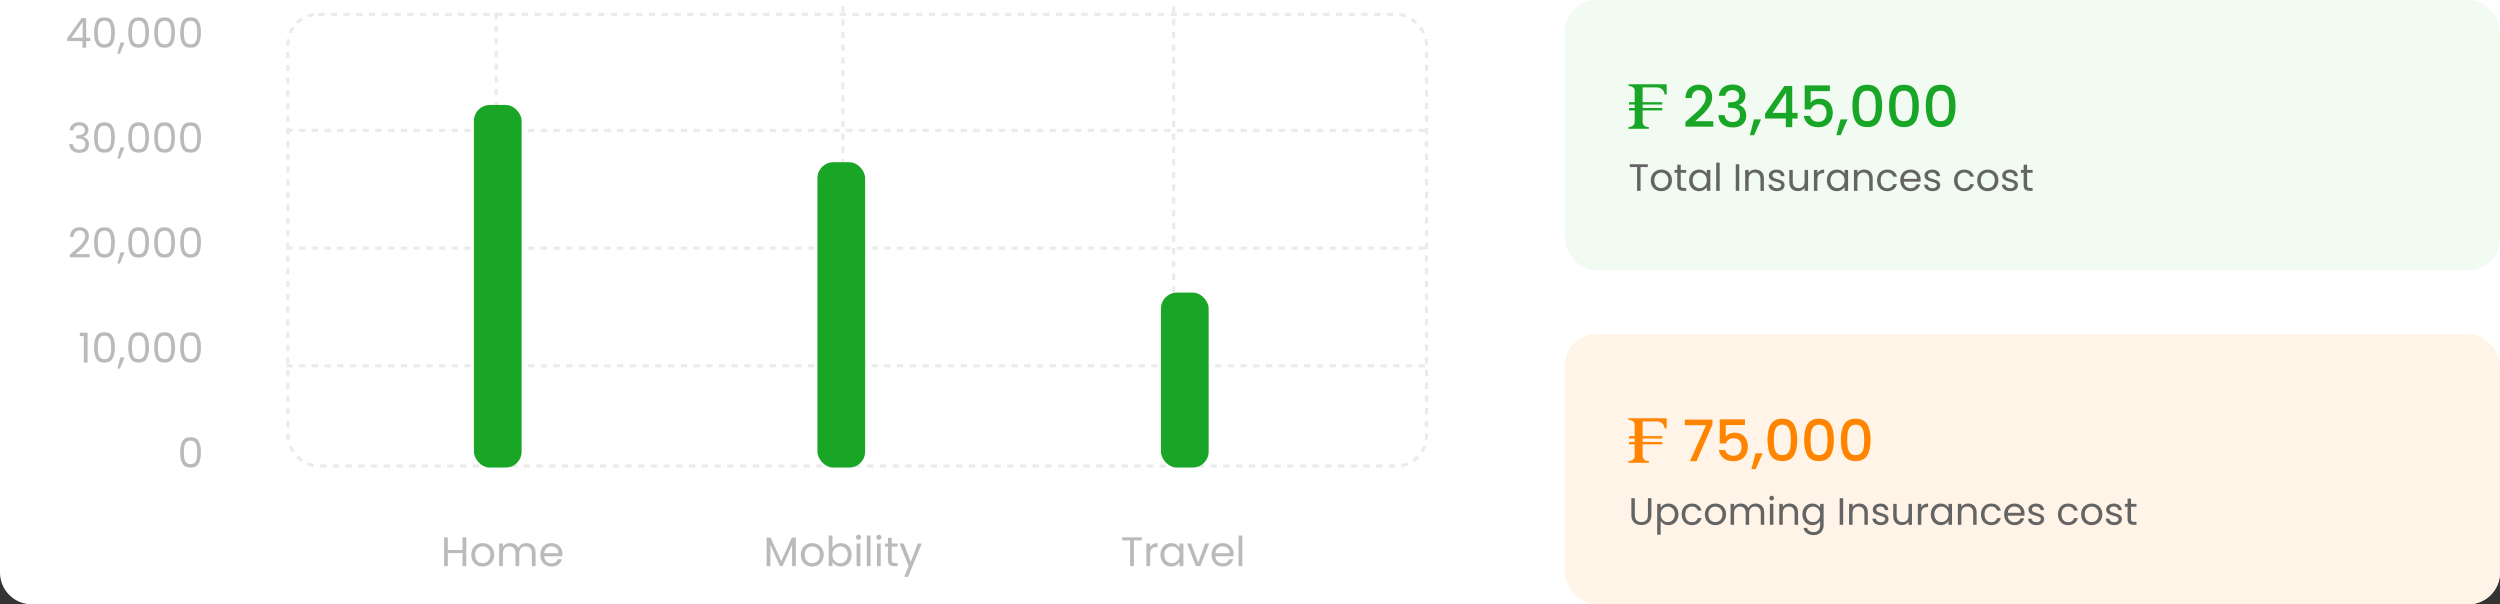 <svg width="786" height="190" viewBox="0 0 786 190" fill="none" xmlns="http://www.w3.org/2000/svg">
<rect x="0" y="0" width="786" height="190" fill="#333333" stroke="none"/>
<path d="M0 0H786V180C786 185.523 781.523 190 776 190H10C4.477 190 0 185.523 0 180V0Z" fill="white"/>
<path d="M21.115 12.907V12.01L25.678 5.692H27.095V11.88H28.395V12.907H27.095V15H25.925V12.907H21.115ZM25.977 6.927L22.48 11.88H25.977V6.927ZM29.576 10.203C29.576 8.712 29.819 7.551 30.305 6.719C30.79 5.878 31.639 5.458 32.852 5.458C34.057 5.458 34.902 5.878 35.388 6.719C35.873 7.551 36.115 8.712 36.115 10.203C36.115 11.72 35.873 12.898 35.388 13.739C34.902 14.58 34.057 15 32.852 15C31.639 15 30.79 14.58 30.305 13.739C29.819 12.898 29.576 11.72 29.576 10.203ZM34.946 10.203C34.946 9.449 34.894 8.812 34.789 8.292C34.694 7.763 34.49 7.339 34.178 7.018C33.875 6.697 33.433 6.537 32.852 6.537C32.263 6.537 31.812 6.697 31.5 7.018C31.197 7.339 30.994 7.763 30.89 8.292C30.794 8.812 30.747 9.449 30.747 10.203C30.747 10.983 30.794 11.637 30.89 12.166C30.994 12.695 31.197 13.119 31.5 13.44C31.812 13.761 32.263 13.921 32.852 13.921C33.433 13.921 33.875 13.761 34.178 13.44C34.49 13.119 34.694 12.695 34.789 12.166C34.894 11.637 34.946 10.983 34.946 10.203ZM39.157 13.362L37.701 16.859H36.908L37.857 13.362H39.157ZM40.317 10.203C40.317 8.712 40.559 7.551 41.045 6.719C41.53 5.878 42.379 5.458 43.593 5.458C44.797 5.458 45.642 5.878 46.128 6.719C46.613 7.551 46.856 8.712 46.856 10.203C46.856 11.72 46.613 12.898 46.128 13.739C45.642 14.58 44.797 15 43.593 15C42.379 15 41.53 14.58 41.045 13.739C40.559 12.898 40.317 11.72 40.317 10.203ZM45.686 10.203C45.686 9.449 45.634 8.812 45.53 8.292C45.434 7.763 45.231 7.339 44.919 7.018C44.615 6.697 44.173 6.537 43.593 6.537C43.003 6.537 42.553 6.697 42.241 7.018C41.937 7.339 41.734 7.763 41.63 8.292C41.534 8.812 41.487 9.449 41.487 10.203C41.487 10.983 41.534 11.637 41.63 12.166C41.734 12.695 41.937 13.119 42.241 13.44C42.553 13.761 43.003 13.921 43.593 13.921C44.173 13.921 44.615 13.761 44.919 13.44C45.231 13.119 45.434 12.695 45.53 12.166C45.634 11.637 45.686 10.983 45.686 10.203ZM48.48 10.203C48.48 8.712 48.722 7.551 49.208 6.719C49.693 5.878 50.542 5.458 51.756 5.458C52.961 5.458 53.806 5.878 54.291 6.719C54.776 7.551 55.019 8.712 55.019 10.203C55.019 11.72 54.776 12.898 54.291 13.739C53.806 14.58 52.961 15 51.756 15C50.542 15 49.693 14.58 49.208 13.739C48.722 12.898 48.48 11.72 48.48 10.203ZM53.849 10.203C53.849 9.449 53.797 8.812 53.693 8.292C53.597 7.763 53.394 7.339 53.082 7.018C52.779 6.697 52.337 6.537 51.756 6.537C51.166 6.537 50.716 6.697 50.404 7.018C50.1 7.339 49.897 7.763 49.793 8.292C49.697 8.812 49.65 9.449 49.65 10.203C49.65 10.983 49.697 11.637 49.793 12.166C49.897 12.695 50.1 13.119 50.404 13.44C50.716 13.761 51.166 13.921 51.756 13.921C52.337 13.921 52.779 13.761 53.082 13.44C53.394 13.119 53.597 12.695 53.693 12.166C53.797 11.637 53.849 10.983 53.849 10.203ZM56.643 10.203C56.643 8.712 56.886 7.551 57.371 6.719C57.856 5.878 58.706 5.458 59.919 5.458C61.124 5.458 61.969 5.878 62.454 6.719C62.939 7.551 63.182 8.712 63.182 10.203C63.182 11.72 62.939 12.898 62.454 13.739C61.969 14.58 61.124 15 59.919 15C58.706 15 57.856 14.58 57.371 13.739C56.886 12.898 56.643 11.72 56.643 10.203ZM62.012 10.203C62.012 9.449 61.96 8.812 61.856 8.292C61.761 7.763 61.557 7.339 61.245 7.018C60.942 6.697 60.5 6.537 59.919 6.537C59.33 6.537 58.879 6.697 58.567 7.018C58.264 7.339 58.06 7.763 57.956 8.292C57.861 8.812 57.813 9.449 57.813 10.203C57.813 10.983 57.861 11.637 57.956 12.166C58.06 12.695 58.264 13.119 58.567 13.44C58.879 13.761 59.33 13.921 59.919 13.921C60.5 13.921 60.942 13.761 61.245 13.44C61.557 13.119 61.761 12.695 61.856 12.166C61.96 11.637 62.012 10.983 62.012 10.203Z" fill="#BABABA"/>
<path d="M21.895 40.967C21.956 40.17 22.264 39.546 22.818 39.095C23.373 38.644 24.092 38.419 24.976 38.419C25.566 38.419 26.073 38.527 26.497 38.744C26.931 38.952 27.256 39.238 27.472 39.602C27.698 39.966 27.81 40.378 27.81 40.837C27.81 41.374 27.654 41.838 27.342 42.228C27.039 42.618 26.64 42.869 26.146 42.982V43.047C26.71 43.186 27.156 43.459 27.485 43.866C27.815 44.273 27.979 44.806 27.979 45.465C27.979 45.959 27.867 46.405 27.641 46.804C27.416 47.194 27.078 47.502 26.627 47.727C26.177 47.952 25.635 48.065 25.002 48.065C24.084 48.065 23.33 47.827 22.74 47.35C22.151 46.865 21.822 46.18 21.752 45.296H22.896C22.957 45.816 23.169 46.241 23.533 46.57C23.897 46.899 24.383 47.064 24.989 47.064C25.596 47.064 26.055 46.908 26.367 46.596C26.688 46.275 26.848 45.864 26.848 45.361C26.848 44.711 26.632 44.243 26.198 43.957C25.765 43.671 25.111 43.528 24.235 43.528H23.936V42.54H24.248C25.046 42.531 25.648 42.401 26.055 42.15C26.463 41.89 26.666 41.491 26.666 40.954C26.666 40.495 26.515 40.126 26.211 39.849C25.917 39.572 25.492 39.433 24.937 39.433C24.4 39.433 23.967 39.572 23.637 39.849C23.308 40.126 23.113 40.499 23.052 40.967H21.895ZM29.576 43.203C29.576 41.712 29.819 40.551 30.305 39.719C30.79 38.878 31.639 38.458 32.852 38.458C34.057 38.458 34.902 38.878 35.388 39.719C35.873 40.551 36.115 41.712 36.115 43.203C36.115 44.72 35.873 45.898 35.388 46.739C34.902 47.58 34.057 48 32.852 48C31.639 48 30.79 47.58 30.305 46.739C29.819 45.898 29.576 44.72 29.576 43.203ZM34.946 43.203C34.946 42.449 34.894 41.812 34.789 41.292C34.694 40.763 34.49 40.339 34.178 40.018C33.875 39.697 33.433 39.537 32.852 39.537C32.263 39.537 31.812 39.697 31.5 40.018C31.197 40.339 30.994 40.763 30.89 41.292C30.794 41.812 30.747 42.449 30.747 43.203C30.747 43.983 30.794 44.637 30.89 45.166C30.994 45.695 31.197 46.119 31.5 46.44C31.812 46.761 32.263 46.921 32.852 46.921C33.433 46.921 33.875 46.761 34.178 46.44C34.49 46.119 34.694 45.695 34.789 45.166C34.894 44.637 34.946 43.983 34.946 43.203ZM39.157 46.362L37.701 49.859H36.908L37.857 46.362H39.157ZM40.317 43.203C40.317 41.712 40.559 40.551 41.045 39.719C41.53 38.878 42.379 38.458 43.593 38.458C44.797 38.458 45.642 38.878 46.128 39.719C46.613 40.551 46.856 41.712 46.856 43.203C46.856 44.72 46.613 45.898 46.128 46.739C45.642 47.58 44.797 48 43.593 48C42.379 48 41.53 47.58 41.045 46.739C40.559 45.898 40.317 44.72 40.317 43.203ZM45.686 43.203C45.686 42.449 45.634 41.812 45.53 41.292C45.434 40.763 45.231 40.339 44.919 40.018C44.615 39.697 44.173 39.537 43.593 39.537C43.003 39.537 42.553 39.697 42.241 40.018C41.937 40.339 41.734 40.763 41.63 41.292C41.534 41.812 41.487 42.449 41.487 43.203C41.487 43.983 41.534 44.637 41.63 45.166C41.734 45.695 41.937 46.119 42.241 46.44C42.553 46.761 43.003 46.921 43.593 46.921C44.173 46.921 44.615 46.761 44.919 46.44C45.231 46.119 45.434 45.695 45.53 45.166C45.634 44.637 45.686 43.983 45.686 43.203ZM48.48 43.203C48.48 41.712 48.722 40.551 49.208 39.719C49.693 38.878 50.542 38.458 51.756 38.458C52.961 38.458 53.806 38.878 54.291 39.719C54.776 40.551 55.019 41.712 55.019 43.203C55.019 44.72 54.776 45.898 54.291 46.739C53.806 47.58 52.961 48 51.756 48C50.542 48 49.693 47.58 49.208 46.739C48.722 45.898 48.48 44.72 48.48 43.203ZM53.849 43.203C53.849 42.449 53.797 41.812 53.693 41.292C53.597 40.763 53.394 40.339 53.082 40.018C52.779 39.697 52.337 39.537 51.756 39.537C51.166 39.537 50.716 39.697 50.404 40.018C50.1 40.339 49.897 40.763 49.793 41.292C49.697 41.812 49.65 42.449 49.65 43.203C49.65 43.983 49.697 44.637 49.793 45.166C49.897 45.695 50.1 46.119 50.404 46.44C50.716 46.761 51.166 46.921 51.756 46.921C52.337 46.921 52.779 46.761 53.082 46.44C53.394 46.119 53.597 45.695 53.693 45.166C53.797 44.637 53.849 43.983 53.849 43.203ZM56.643 43.203C56.643 41.712 56.886 40.551 57.371 39.719C57.856 38.878 58.706 38.458 59.919 38.458C61.124 38.458 61.969 38.878 62.454 39.719C62.939 40.551 63.182 41.712 63.182 43.203C63.182 44.72 62.939 45.898 62.454 46.739C61.969 47.58 61.124 48 59.919 48C58.706 48 57.856 47.58 57.371 46.739C56.886 45.898 56.643 44.72 56.643 43.203ZM62.012 43.203C62.012 42.449 61.96 41.812 61.856 41.292C61.761 40.763 61.557 40.339 61.245 40.018C60.942 39.697 60.5 39.537 59.919 39.537C59.33 39.537 58.879 39.697 58.567 40.018C58.264 40.339 58.06 40.763 57.956 41.292C57.861 41.812 57.813 42.449 57.813 43.203C57.813 43.983 57.861 44.637 57.956 45.166C58.06 45.695 58.264 46.119 58.567 46.44C58.879 46.761 59.33 46.921 59.919 46.921C60.5 46.921 60.942 46.761 61.245 46.44C61.557 46.119 61.761 45.695 61.856 45.166C61.96 44.637 62.012 43.983 62.012 43.203Z" fill="#BABABA"/>
<path d="M21.956 80.051C23.057 79.167 23.919 78.443 24.543 77.88C25.167 77.308 25.691 76.714 26.116 76.099C26.549 75.475 26.766 74.864 26.766 74.266C26.766 73.703 26.627 73.261 26.35 72.94C26.081 72.611 25.644 72.446 25.037 72.446C24.448 72.446 23.988 72.632 23.659 73.005C23.338 73.369 23.165 73.859 23.139 74.474H21.995C22.03 73.503 22.324 72.754 22.879 72.225C23.434 71.696 24.149 71.432 25.024 71.432C25.917 71.432 26.623 71.679 27.143 72.173C27.672 72.667 27.936 73.347 27.936 74.214C27.936 74.933 27.719 75.635 27.286 76.32C26.861 76.996 26.376 77.594 25.83 78.114C25.284 78.625 24.586 79.223 23.737 79.908H28.209V80.896H21.956V80.051ZM29.576 76.203C29.576 74.712 29.819 73.551 30.305 72.719C30.79 71.878 31.639 71.458 32.852 71.458C34.057 71.458 34.902 71.878 35.388 72.719C35.873 73.551 36.115 74.712 36.115 76.203C36.115 77.72 35.873 78.898 35.388 79.739C34.902 80.58 34.057 81 32.852 81C31.639 81 30.79 80.58 30.305 79.739C29.819 78.898 29.576 77.72 29.576 76.203ZM34.946 76.203C34.946 75.449 34.894 74.812 34.789 74.292C34.694 73.763 34.49 73.339 34.178 73.018C33.875 72.697 33.433 72.537 32.852 72.537C32.263 72.537 31.812 72.697 31.5 73.018C31.197 73.339 30.994 73.763 30.89 74.292C30.794 74.812 30.747 75.449 30.747 76.203C30.747 76.983 30.794 77.637 30.89 78.166C30.994 78.695 31.197 79.119 31.5 79.44C31.812 79.761 32.263 79.921 32.852 79.921C33.433 79.921 33.875 79.761 34.178 79.44C34.49 79.119 34.694 78.695 34.789 78.166C34.894 77.637 34.946 76.983 34.946 76.203ZM39.157 79.362L37.701 82.859H36.908L37.857 79.362H39.157ZM40.317 76.203C40.317 74.712 40.559 73.551 41.045 72.719C41.53 71.878 42.379 71.458 43.593 71.458C44.797 71.458 45.642 71.878 46.128 72.719C46.613 73.551 46.856 74.712 46.856 76.203C46.856 77.72 46.613 78.898 46.128 79.739C45.642 80.58 44.797 81 43.593 81C42.379 81 41.53 80.58 41.045 79.739C40.559 78.898 40.317 77.72 40.317 76.203ZM45.686 76.203C45.686 75.449 45.634 74.812 45.53 74.292C45.434 73.763 45.231 73.339 44.919 73.018C44.615 72.697 44.173 72.537 43.593 72.537C43.003 72.537 42.553 72.697 42.241 73.018C41.937 73.339 41.734 73.763 41.63 74.292C41.534 74.812 41.487 75.449 41.487 76.203C41.487 76.983 41.534 77.637 41.63 78.166C41.734 78.695 41.937 79.119 42.241 79.44C42.553 79.761 43.003 79.921 43.593 79.921C44.173 79.921 44.615 79.761 44.919 79.44C45.231 79.119 45.434 78.695 45.53 78.166C45.634 77.637 45.686 76.983 45.686 76.203ZM48.48 76.203C48.48 74.712 48.722 73.551 49.208 72.719C49.693 71.878 50.542 71.458 51.756 71.458C52.961 71.458 53.806 71.878 54.291 72.719C54.776 73.551 55.019 74.712 55.019 76.203C55.019 77.72 54.776 78.898 54.291 79.739C53.806 80.58 52.961 81 51.756 81C50.542 81 49.693 80.58 49.208 79.739C48.722 78.898 48.48 77.72 48.48 76.203ZM53.849 76.203C53.849 75.449 53.797 74.812 53.693 74.292C53.597 73.763 53.394 73.339 53.082 73.018C52.779 72.697 52.337 72.537 51.756 72.537C51.166 72.537 50.716 72.697 50.404 73.018C50.1 73.339 49.897 73.763 49.793 74.292C49.697 74.812 49.65 75.449 49.65 76.203C49.65 76.983 49.697 77.637 49.793 78.166C49.897 78.695 50.1 79.119 50.404 79.44C50.716 79.761 51.166 79.921 51.756 79.921C52.337 79.921 52.779 79.761 53.082 79.44C53.394 79.119 53.597 78.695 53.693 78.166C53.797 77.637 53.849 76.983 53.849 76.203ZM56.643 76.203C56.643 74.712 56.886 73.551 57.371 72.719C57.856 71.878 58.706 71.458 59.919 71.458C61.124 71.458 61.969 71.878 62.454 72.719C62.939 73.551 63.182 74.712 63.182 76.203C63.182 77.72 62.939 78.898 62.454 79.739C61.969 80.58 61.124 81 59.919 81C58.706 81 57.856 80.58 57.371 79.739C56.886 78.898 56.643 77.72 56.643 76.203ZM62.012 76.203C62.012 75.449 61.96 74.812 61.856 74.292C61.761 73.763 61.557 73.339 61.245 73.018C60.942 72.697 60.5 72.537 59.919 72.537C59.33 72.537 58.879 72.697 58.567 73.018C58.264 73.339 58.06 73.763 57.956 74.292C57.861 74.812 57.813 75.449 57.813 76.203C57.813 76.983 57.861 77.637 57.956 78.166C58.06 78.695 58.264 79.119 58.567 79.44C58.879 79.761 59.33 79.921 59.919 79.921C60.5 79.921 60.942 79.761 61.245 79.44C61.557 79.119 61.761 78.695 61.856 78.166C61.96 77.637 62.012 76.983 62.012 76.203Z" fill="#BABABA"/>
<path d="M25.1 105.68V104.601H27.544V114H26.348V105.68H25.1ZM29.576 109.203C29.576 107.712 29.819 106.551 30.305 105.719C30.79 104.878 31.639 104.458 32.852 104.458C34.057 104.458 34.902 104.878 35.388 105.719C35.873 106.551 36.115 107.712 36.115 109.203C36.115 110.72 35.873 111.898 35.388 112.739C34.902 113.58 34.057 114 32.852 114C31.639 114 30.79 113.58 30.305 112.739C29.819 111.898 29.576 110.72 29.576 109.203ZM34.946 109.203C34.946 108.449 34.894 107.812 34.789 107.292C34.694 106.763 34.49 106.339 34.178 106.018C33.875 105.697 33.433 105.537 32.852 105.537C32.263 105.537 31.812 105.697 31.5 106.018C31.197 106.339 30.994 106.763 30.89 107.292C30.794 107.812 30.747 108.449 30.747 109.203C30.747 109.983 30.794 110.637 30.89 111.166C30.994 111.695 31.197 112.119 31.5 112.44C31.812 112.761 32.263 112.921 32.852 112.921C33.433 112.921 33.875 112.761 34.178 112.44C34.49 112.119 34.694 111.695 34.789 111.166C34.894 110.637 34.946 109.983 34.946 109.203ZM39.157 112.362L37.701 115.859H36.908L37.857 112.362H39.157ZM40.317 109.203C40.317 107.712 40.559 106.551 41.045 105.719C41.53 104.878 42.379 104.458 43.593 104.458C44.797 104.458 45.642 104.878 46.128 105.719C46.613 106.551 46.856 107.712 46.856 109.203C46.856 110.72 46.613 111.898 46.128 112.739C45.642 113.58 44.797 114 43.593 114C42.379 114 41.53 113.58 41.045 112.739C40.559 111.898 40.317 110.72 40.317 109.203ZM45.686 109.203C45.686 108.449 45.634 107.812 45.53 107.292C45.434 106.763 45.231 106.339 44.919 106.018C44.615 105.697 44.173 105.537 43.593 105.537C43.003 105.537 42.553 105.697 42.241 106.018C41.937 106.339 41.734 106.763 41.63 107.292C41.534 107.812 41.487 108.449 41.487 109.203C41.487 109.983 41.534 110.637 41.63 111.166C41.734 111.695 41.937 112.119 42.241 112.44C42.553 112.761 43.003 112.921 43.593 112.921C44.173 112.921 44.615 112.761 44.919 112.44C45.231 112.119 45.434 111.695 45.53 111.166C45.634 110.637 45.686 109.983 45.686 109.203ZM48.48 109.203C48.48 107.712 48.722 106.551 49.208 105.719C49.693 104.878 50.542 104.458 51.756 104.458C52.961 104.458 53.806 104.878 54.291 105.719C54.776 106.551 55.019 107.712 55.019 109.203C55.019 110.72 54.776 111.898 54.291 112.739C53.806 113.58 52.961 114 51.756 114C50.542 114 49.693 113.58 49.208 112.739C48.722 111.898 48.48 110.72 48.48 109.203ZM53.849 109.203C53.849 108.449 53.797 107.812 53.693 107.292C53.597 106.763 53.394 106.339 53.082 106.018C52.779 105.697 52.337 105.537 51.756 105.537C51.166 105.537 50.716 105.697 50.404 106.018C50.1 106.339 49.897 106.763 49.793 107.292C49.697 107.812 49.65 108.449 49.65 109.203C49.65 109.983 49.697 110.637 49.793 111.166C49.897 111.695 50.1 112.119 50.404 112.44C50.716 112.761 51.166 112.921 51.756 112.921C52.337 112.921 52.779 112.761 53.082 112.44C53.394 112.119 53.597 111.695 53.693 111.166C53.797 110.637 53.849 109.983 53.849 109.203ZM56.643 109.203C56.643 107.712 56.886 106.551 57.371 105.719C57.856 104.878 58.706 104.458 59.919 104.458C61.124 104.458 61.969 104.878 62.454 105.719C62.939 106.551 63.182 107.712 63.182 109.203C63.182 110.72 62.939 111.898 62.454 112.739C61.969 113.58 61.124 114 59.919 114C58.706 114 57.856 113.58 57.371 112.739C56.886 111.898 56.643 110.72 56.643 109.203ZM62.012 109.203C62.012 108.449 61.96 107.812 61.856 107.292C61.761 106.763 61.557 106.339 61.245 106.018C60.942 105.697 60.5 105.537 59.919 105.537C59.33 105.537 58.879 105.697 58.567 106.018C58.264 106.339 58.06 106.763 57.956 107.292C57.861 107.812 57.813 108.449 57.813 109.203C57.813 109.983 57.861 110.637 57.956 111.166C58.06 111.695 58.264 112.119 58.567 112.44C58.879 112.761 59.33 112.921 59.919 112.921C60.5 112.921 60.942 112.761 61.245 112.44C61.557 112.119 61.761 111.695 61.856 111.166C61.96 110.637 62.012 109.983 62.012 109.203Z" fill="#BABABA"/>
<path d="M56.643 142.203C56.643 140.712 56.886 139.551 57.371 138.719C57.856 137.878 58.706 137.458 59.919 137.458C61.124 137.458 61.969 137.878 62.454 138.719C62.939 139.551 63.182 140.712 63.182 142.203C63.182 143.72 62.939 144.898 62.454 145.739C61.969 146.58 61.124 147 59.919 147C58.706 147 57.856 146.58 57.371 145.739C56.886 144.898 56.643 143.72 56.643 142.203ZM62.012 142.203C62.012 141.449 61.96 140.812 61.856 140.292C61.761 139.763 61.557 139.339 61.245 139.018C60.942 138.697 60.5 138.537 59.919 138.537C59.33 138.537 58.879 138.697 58.567 139.018C58.264 139.339 58.06 139.763 57.956 140.292C57.861 140.812 57.813 141.449 57.813 142.203C57.813 142.983 57.861 143.637 57.956 144.166C58.06 144.695 58.264 145.119 58.567 145.44C58.879 145.761 59.33 145.921 59.919 145.921C60.5 145.921 60.942 145.761 61.245 145.44C61.557 145.119 61.761 144.695 61.856 144.166C61.96 143.637 62.012 142.983 62.012 142.203Z" fill="#BABABA"/>
<path d="M146.596 168.939V178H145.413V173.892H140.798V178H139.615V168.939H140.798V172.917H145.413V168.939H146.596ZM151.723 178.117C151.056 178.117 150.449 177.965 149.903 177.662C149.366 177.359 148.941 176.93 148.629 176.375C148.326 175.812 148.174 175.162 148.174 174.425C148.174 173.697 148.33 173.056 148.642 172.501C148.963 171.938 149.396 171.509 149.942 171.214C150.488 170.911 151.099 170.759 151.775 170.759C152.451 170.759 153.062 170.911 153.608 171.214C154.154 171.509 154.583 171.933 154.895 172.488C155.216 173.043 155.376 173.688 155.376 174.425C155.376 175.162 155.212 175.812 154.882 176.375C154.562 176.93 154.124 177.359 153.569 177.662C153.015 177.965 152.399 178.117 151.723 178.117ZM151.723 177.077C152.148 177.077 152.547 176.977 152.919 176.778C153.292 176.579 153.591 176.28 153.816 175.881C154.05 175.482 154.167 174.997 154.167 174.425C154.167 173.853 154.055 173.368 153.829 172.969C153.604 172.57 153.309 172.276 152.945 172.085C152.581 171.886 152.187 171.786 151.762 171.786C151.329 171.786 150.93 171.886 150.566 172.085C150.211 172.276 149.925 172.57 149.708 172.969C149.492 173.368 149.383 173.853 149.383 174.425C149.383 175.006 149.487 175.495 149.695 175.894C149.912 176.293 150.198 176.592 150.553 176.791C150.909 176.982 151.299 177.077 151.723 177.077ZM165.499 170.746C166.053 170.746 166.547 170.863 166.981 171.097C167.414 171.322 167.756 171.665 168.008 172.124C168.259 172.583 168.385 173.142 168.385 173.801V178H167.215V173.97C167.215 173.259 167.037 172.718 166.682 172.345C166.335 171.964 165.863 171.773 165.265 171.773C164.649 171.773 164.16 171.972 163.796 172.371C163.432 172.761 163.25 173.329 163.25 174.074V178H162.08V173.97C162.08 173.259 161.902 172.718 161.547 172.345C161.2 171.964 160.728 171.773 160.13 171.773C159.514 171.773 159.025 171.972 158.661 172.371C158.297 172.761 158.115 173.329 158.115 174.074V178H156.932V170.876H158.115V171.903C158.349 171.53 158.661 171.244 159.051 171.045C159.449 170.846 159.887 170.746 160.364 170.746C160.962 170.746 161.49 170.88 161.95 171.149C162.409 171.418 162.751 171.812 162.977 172.332C163.176 171.829 163.505 171.439 163.965 171.162C164.424 170.885 164.935 170.746 165.499 170.746ZM176.825 174.165C176.825 174.39 176.812 174.629 176.786 174.88H171.092C171.136 175.582 171.374 176.132 171.807 176.531C172.249 176.921 172.782 177.116 173.406 177.116C173.918 177.116 174.342 176.999 174.68 176.765C175.027 176.522 175.27 176.202 175.408 175.803H176.682C176.492 176.488 176.11 177.047 175.538 177.48C174.966 177.905 174.256 178.117 173.406 178.117C172.73 178.117 172.124 177.965 171.586 177.662C171.058 177.359 170.642 176.93 170.338 176.375C170.035 175.812 169.883 175.162 169.883 174.425C169.883 173.688 170.031 173.043 170.325 172.488C170.62 171.933 171.032 171.509 171.56 171.214C172.098 170.911 172.713 170.759 173.406 170.759C174.082 170.759 174.68 170.906 175.2 171.201C175.72 171.496 176.119 171.903 176.396 172.423C176.682 172.934 176.825 173.515 176.825 174.165ZM175.603 173.918C175.603 173.467 175.504 173.082 175.304 172.761C175.105 172.432 174.832 172.185 174.485 172.02C174.147 171.847 173.77 171.76 173.354 171.76C172.756 171.76 172.245 171.951 171.82 172.332C171.404 172.713 171.166 173.242 171.105 173.918H175.603Z" fill="#BABABA"/>
<path d="M250.214 169.004V178H249.031V171.292L246.041 178H245.209L242.206 171.279V178H241.023V169.004H242.297L245.625 176.44L248.953 169.004H250.214ZM255.327 178.117C254.66 178.117 254.053 177.965 253.507 177.662C252.97 177.359 252.545 176.93 252.233 176.375C251.93 175.812 251.778 175.162 251.778 174.425C251.778 173.697 251.934 173.056 252.246 172.501C252.567 171.938 253 171.509 253.546 171.214C254.092 170.911 254.703 170.759 255.379 170.759C256.055 170.759 256.666 170.911 257.212 171.214C257.758 171.509 258.187 171.933 258.499 172.488C258.82 173.043 258.98 173.688 258.98 174.425C258.98 175.162 258.816 175.812 258.486 176.375C258.166 176.93 257.728 177.359 257.173 177.662C256.619 177.965 256.003 178.117 255.327 178.117ZM255.327 177.077C255.752 177.077 256.151 176.977 256.523 176.778C256.896 176.579 257.195 176.28 257.42 175.881C257.654 175.482 257.771 174.997 257.771 174.425C257.771 173.853 257.659 173.368 257.433 172.969C257.208 172.57 256.913 172.276 256.549 172.085C256.185 171.886 255.791 171.786 255.366 171.786C254.933 171.786 254.534 171.886 254.17 172.085C253.815 172.276 253.529 172.57 253.312 172.969C253.096 173.368 252.987 173.853 252.987 174.425C252.987 175.006 253.091 175.495 253.299 175.894C253.516 176.293 253.802 176.592 254.157 176.791C254.513 176.982 254.903 177.077 255.327 177.077ZM261.719 172.202C261.961 171.777 262.317 171.431 262.785 171.162C263.253 170.893 263.786 170.759 264.384 170.759C265.025 170.759 265.601 170.911 266.113 171.214C266.624 171.517 267.027 171.946 267.322 172.501C267.616 173.047 267.764 173.684 267.764 174.412C267.764 175.131 267.616 175.773 267.322 176.336C267.027 176.899 266.62 177.337 266.1 177.649C265.588 177.961 265.016 178.117 264.384 178.117C263.768 178.117 263.227 177.983 262.759 177.714C262.299 177.445 261.953 177.103 261.719 176.687V178H260.536V168.38H261.719V172.202ZM266.555 174.412C266.555 173.875 266.446 173.407 266.23 173.008C266.013 172.609 265.718 172.306 265.346 172.098C264.982 171.89 264.579 171.786 264.137 171.786C263.703 171.786 263.3 171.894 262.928 172.111C262.564 172.319 262.269 172.627 262.044 173.034C261.827 173.433 261.719 173.896 261.719 174.425C261.719 174.962 261.827 175.435 262.044 175.842C262.269 176.241 262.564 176.548 262.928 176.765C263.3 176.973 263.703 177.077 264.137 177.077C264.579 177.077 264.982 176.973 265.346 176.765C265.718 176.548 266.013 176.241 266.23 175.842C266.446 175.435 266.555 174.958 266.555 174.412ZM269.932 169.719C269.706 169.719 269.516 169.641 269.36 169.485C269.204 169.329 269.126 169.138 269.126 168.913C269.126 168.688 269.204 168.497 269.36 168.341C269.516 168.185 269.706 168.107 269.932 168.107C270.148 168.107 270.33 168.185 270.478 168.341C270.634 168.497 270.712 168.688 270.712 168.913C270.712 169.138 270.634 169.329 270.478 169.485C270.33 169.641 270.148 169.719 269.932 169.719ZM270.504 170.876V178H269.321V170.876H270.504ZM273.703 168.38V178H272.52V168.38H273.703ZM276.33 169.719C276.105 169.719 275.914 169.641 275.758 169.485C275.602 169.329 275.524 169.138 275.524 168.913C275.524 168.688 275.602 168.497 275.758 168.341C275.914 168.185 276.105 168.107 276.33 168.107C276.547 168.107 276.729 168.185 276.876 168.341C277.032 168.497 277.11 168.688 277.11 168.913C277.11 169.138 277.032 169.329 276.876 169.485C276.729 169.641 276.547 169.719 276.33 169.719ZM276.902 170.876V178H275.719V170.876H276.902ZM280.361 171.851V176.05C280.361 176.397 280.435 176.644 280.582 176.791C280.73 176.93 280.985 176.999 281.349 176.999H282.22V178H281.154C280.496 178 280.002 177.848 279.672 177.545C279.343 177.242 279.178 176.743 279.178 176.05V171.851H278.255V170.876H279.178V169.082H280.361V170.876H282.22V171.851H280.361ZM289.79 170.876L285.5 181.354H284.278L285.682 177.922L282.809 170.876H284.122L286.358 176.648L288.568 170.876H289.79Z" fill="#BABABA"/>
<path d="M358.97 168.939V169.901H356.5V178H355.317V169.901H352.834V168.939H358.97ZM361.609 172.033C361.817 171.626 362.112 171.309 362.493 171.084C362.883 170.859 363.356 170.746 363.91 170.746V171.968H363.598C362.272 171.968 361.609 172.687 361.609 174.126V178H360.426V170.876H361.609V172.033ZM364.834 174.412C364.834 173.684 364.981 173.047 365.276 172.501C365.571 171.946 365.974 171.517 366.485 171.214C367.005 170.911 367.581 170.759 368.214 170.759C368.838 170.759 369.38 170.893 369.839 171.162C370.298 171.431 370.641 171.769 370.866 172.176V170.876H372.062V178H370.866V176.674C370.632 177.09 370.281 177.437 369.813 177.714C369.354 177.983 368.816 178.117 368.201 178.117C367.568 178.117 366.996 177.961 366.485 177.649C365.974 177.337 365.571 176.899 365.276 176.336C364.981 175.773 364.834 175.131 364.834 174.412ZM370.866 174.425C370.866 173.888 370.758 173.42 370.541 173.021C370.324 172.622 370.03 172.319 369.657 172.111C369.293 171.894 368.89 171.786 368.448 171.786C368.006 171.786 367.603 171.89 367.239 172.098C366.875 172.306 366.585 172.609 366.368 173.008C366.151 173.407 366.043 173.875 366.043 174.412C366.043 174.958 366.151 175.435 366.368 175.842C366.585 176.241 366.875 176.548 367.239 176.765C367.603 176.973 368.006 177.077 368.448 177.077C368.89 177.077 369.293 176.973 369.657 176.765C370.03 176.548 370.324 176.241 370.541 175.842C370.758 175.435 370.866 174.962 370.866 174.425ZM376.713 176.908L378.923 170.876H380.184L377.389 178H376.011L373.216 170.876H374.49L376.713 176.908ZM387.848 174.165C387.848 174.39 387.835 174.629 387.809 174.88H382.115C382.159 175.582 382.397 176.132 382.83 176.531C383.272 176.921 383.805 177.116 384.429 177.116C384.941 177.116 385.365 176.999 385.703 176.765C386.05 176.522 386.293 176.202 386.431 175.803H387.705C387.515 176.488 387.133 177.047 386.561 177.48C385.989 177.905 385.279 178.117 384.429 178.117C383.753 178.117 383.147 177.965 382.609 177.662C382.081 177.359 381.665 176.93 381.361 176.375C381.058 175.812 380.906 175.162 380.906 174.425C380.906 173.688 381.054 173.043 381.348 172.488C381.643 171.933 382.055 171.509 382.583 171.214C383.121 170.911 383.736 170.759 384.429 170.759C385.105 170.759 385.703 170.906 386.223 171.201C386.743 171.496 387.142 171.903 387.419 172.423C387.705 172.934 387.848 173.515 387.848 174.165ZM386.626 173.918C386.626 173.467 386.527 173.082 386.327 172.761C386.128 172.432 385.855 172.185 385.508 172.02C385.17 171.847 384.793 171.76 384.377 171.76C383.779 171.76 383.268 171.951 382.843 172.332C382.427 172.713 382.189 173.242 382.128 173.918H386.626ZM390.593 168.38V178H389.41V168.38H390.593Z" fill="#BABABA"/>
<rect x="90.5" y="4.5" width="358" height="142" rx="9.5" stroke="#EBEBEB" stroke-dasharray="2 2"/>
<path d="M90 115H448" stroke="#EBEBEB" stroke-dasharray="2 2"/>
<path d="M90 78H448" stroke="#EBEBEB" stroke-dasharray="2 2"/>
<path d="M90 41H448" stroke="#EBEBEB" stroke-dasharray="2 2"/>
<path d="M156 4L156 142" stroke="#EBEBEB" stroke-dasharray="2 2"/>
<path d="M265 2L265 141" stroke="#EBEBEB" stroke-dasharray="2 2"/>
<path d="M369 2L369 141" stroke="#EBEBEB" stroke-dasharray="2 2"/>
<rect x="149" y="33" width="15" height="114" rx="5" fill="#19A526"/>
<rect x="257" y="51" width="15" height="96" rx="5" fill="#19A526"/>
<rect x="365" y="92" width="15" height="55" rx="5" fill="#19A526"/>
<rect x="492" width="294" height="85" rx="10" fill="#F1FBF2"/>
<path d="M512 39.953V40.5H518.392V39.953C516.834 39.953 516.444 38.919 516.444 38.402V34.699H522.603V33.958H516.444V32.865H522.603V32.125H516.444V27.487H520.91C522.739 27.487 523.295 28.957 523.344 29.691H524V26.5H512.021V27.064C513.528 27.064 513.933 27.934 513.947 28.369V32.125H512.169V32.865H513.947V33.958H512.169V34.699H513.947V38.402C513.947 39.643 512.649 39.953 512 39.953Z" fill="#19A526"/>
<path d="M531.214 37.21C532.366 36.214 533.272 35.398 533.932 34.762C534.604 34.114 535.162 33.442 535.606 32.746C536.05 32.05 536.272 31.354 536.272 30.658C536.272 29.938 536.098 29.374 535.75 28.966C535.414 28.558 534.88 28.354 534.148 28.354C533.44 28.354 532.888 28.582 532.492 29.038C532.108 29.482 531.904 30.082 531.88 30.838H529.9C529.936 29.47 530.344 28.426 531.124 27.706C531.916 26.974 532.918 26.608 534.13 26.608C535.438 26.608 536.458 26.968 537.19 27.688C537.934 28.408 538.306 29.368 538.306 30.568C538.306 31.432 538.084 32.266 537.64 33.07C537.208 33.862 536.686 34.576 536.074 35.212C535.474 35.836 534.706 36.562 533.77 37.39L532.96 38.11H538.666V39.82H529.918V38.326L531.214 37.21ZM540.433 30.118C540.505 29.002 540.931 28.132 541.711 27.508C542.503 26.884 543.511 26.572 544.735 26.572C545.575 26.572 546.301 26.722 546.913 27.022C547.525 27.322 547.987 27.73 548.299 28.246C548.611 28.762 548.767 29.344 548.767 29.992C548.767 30.736 548.569 31.372 548.173 31.9C547.777 32.428 547.303 32.782 546.751 32.962V33.034C547.459 33.25 548.011 33.646 548.407 34.222C548.803 34.786 549.001 35.512 549.001 36.4C549.001 37.108 548.839 37.738 548.515 38.29C548.191 38.842 547.711 39.28 547.075 39.604C546.439 39.916 545.677 40.072 544.789 40.072C543.493 40.072 542.425 39.742 541.585 39.082C540.757 38.41 540.313 37.45 540.253 36.202H542.233C542.281 36.838 542.527 37.36 542.971 37.768C543.415 38.164 544.015 38.362 544.771 38.362C545.503 38.362 546.067 38.164 546.463 37.768C546.859 37.36 547.057 36.838 547.057 36.202C547.057 35.362 546.787 34.768 546.247 34.42C545.719 34.06 544.903 33.88 543.799 33.88H543.331V32.188H543.817C544.789 32.176 545.527 32.014 546.031 31.702C546.547 31.39 546.805 30.898 546.805 30.226C546.805 29.65 546.619 29.194 546.247 28.858C545.875 28.51 545.347 28.336 544.663 28.336C543.991 28.336 543.469 28.51 543.097 28.858C542.725 29.194 542.503 29.614 542.431 30.118H540.433ZM553.676 37.534L551.498 42.502H550.166L551.444 37.534H553.676ZM554.947 37.264V35.716L560.995 27.04H563.479V35.482H565.153V37.264H563.479V40H561.463V37.264H554.947ZM561.553 29.128L557.305 35.482H561.553V29.128ZM575.313 28.642H569.283V32.224C569.535 31.888 569.907 31.606 570.399 31.378C570.903 31.15 571.437 31.036 572.001 31.036C573.009 31.036 573.825 31.252 574.449 31.684C575.085 32.116 575.535 32.662 575.799 33.322C576.075 33.982 576.213 34.678 576.213 35.41C576.213 36.298 576.039 37.09 575.691 37.786C575.355 38.47 574.845 39.01 574.161 39.406C573.489 39.802 572.661 40 571.677 40C570.369 40 569.319 39.676 568.527 39.028C567.735 38.38 567.261 37.522 567.105 36.454H569.103C569.235 37.018 569.529 37.468 569.985 37.804C570.441 38.128 571.011 38.29 571.695 38.29C572.547 38.29 573.183 38.032 573.603 37.516C574.035 37 574.251 36.316 574.251 35.464C574.251 34.6 574.035 33.94 573.603 33.484C573.171 33.016 572.535 32.782 571.695 32.782C571.107 32.782 570.609 32.932 570.201 33.232C569.805 33.52 569.517 33.916 569.337 34.42H567.393V26.842H575.313V28.642ZM580.87 37.534L578.692 42.502H577.36L578.638 37.534H580.87ZM582.393 33.268C582.393 31.192 582.741 29.572 583.437 28.408C584.145 27.232 585.357 26.644 587.073 26.644C588.789 26.644 589.995 27.232 590.691 28.408C591.399 29.572 591.753 31.192 591.753 33.268C591.753 35.368 591.399 37.012 590.691 38.2C589.995 39.376 588.789 39.964 587.073 39.964C585.357 39.964 584.145 39.376 583.437 38.2C582.741 37.012 582.393 35.368 582.393 33.268ZM589.737 33.268C589.737 32.296 589.671 31.474 589.539 30.802C589.419 30.13 589.167 29.584 588.783 29.164C588.399 28.732 587.829 28.516 587.073 28.516C586.317 28.516 585.747 28.732 585.363 29.164C584.979 29.584 584.721 30.13 584.589 30.802C584.469 31.474 584.409 32.296 584.409 33.268C584.409 34.276 584.469 35.122 584.589 35.806C584.709 36.49 584.961 37.042 585.345 37.462C585.741 37.882 586.317 38.092 587.073 38.092C587.829 38.092 588.399 37.882 588.783 37.462C589.179 37.042 589.437 36.49 589.557 35.806C589.677 35.122 589.737 34.276 589.737 33.268ZM593.924 33.268C593.924 31.192 594.272 29.572 594.968 28.408C595.676 27.232 596.888 26.644 598.604 26.644C600.32 26.644 601.526 27.232 602.222 28.408C602.93 29.572 603.284 31.192 603.284 33.268C603.284 35.368 602.93 37.012 602.222 38.2C601.526 39.376 600.32 39.964 598.604 39.964C596.888 39.964 595.676 39.376 594.968 38.2C594.272 37.012 593.924 35.368 593.924 33.268ZM601.268 33.268C601.268 32.296 601.202 31.474 601.07 30.802C600.95 30.13 600.698 29.584 600.314 29.164C599.93 28.732 599.36 28.516 598.604 28.516C597.848 28.516 597.278 28.732 596.894 29.164C596.51 29.584 596.252 30.13 596.12 30.802C596 31.474 595.94 32.296 595.94 33.268C595.94 34.276 596 35.122 596.12 35.806C596.24 36.49 596.492 37.042 596.876 37.462C597.272 37.882 597.848 38.092 598.604 38.092C599.36 38.092 599.93 37.882 600.314 37.462C600.71 37.042 600.968 36.49 601.088 35.806C601.208 35.122 601.268 34.276 601.268 33.268ZM605.455 33.268C605.455 31.192 605.803 29.572 606.499 28.408C607.207 27.232 608.419 26.644 610.135 26.644C611.851 26.644 613.057 27.232 613.753 28.408C614.461 29.572 614.815 31.192 614.815 33.268C614.815 35.368 614.461 37.012 613.753 38.2C613.057 39.376 611.851 39.964 610.135 39.964C608.419 39.964 607.207 39.376 606.499 38.2C605.803 37.012 605.455 35.368 605.455 33.268ZM612.799 33.268C612.799 32.296 612.733 31.474 612.601 30.802C612.481 30.13 612.229 29.584 611.845 29.164C611.461 28.732 610.891 28.516 610.135 28.516C609.379 28.516 608.809 28.732 608.425 29.164C608.041 29.584 607.783 30.13 607.651 30.802C607.531 31.474 607.471 32.296 607.471 33.268C607.471 34.276 607.531 35.122 607.651 35.806C607.771 36.49 608.023 37.042 608.407 37.462C608.803 37.882 609.379 38.092 610.135 38.092C610.891 38.092 611.461 37.882 611.845 37.462C612.241 37.042 612.499 36.49 612.619 35.806C612.739 35.122 612.799 34.276 612.799 33.268Z" fill="#19A526"/>
<path d="M518.072 51.636V52.524H515.792V60H514.7V52.524H512.408V51.636H518.072ZM522.284 60.108C521.668 60.108 521.108 59.968 520.604 59.688C520.108 59.408 519.716 59.012 519.428 58.5C519.148 57.98 519.008 57.38 519.008 56.7C519.008 56.028 519.152 55.436 519.44 54.924C519.736 54.404 520.136 54.008 520.64 53.736C521.144 53.456 521.708 53.316 522.332 53.316C522.956 53.316 523.52 53.456 524.024 53.736C524.528 54.008 524.924 54.4 525.212 54.912C525.508 55.424 525.656 56.02 525.656 56.7C525.656 57.38 525.504 57.98 525.2 58.5C524.904 59.012 524.5 59.408 523.988 59.688C523.476 59.968 522.908 60.108 522.284 60.108ZM522.284 59.148C522.676 59.148 523.044 59.056 523.388 58.872C523.732 58.688 524.008 58.412 524.216 58.044C524.432 57.676 524.54 57.228 524.54 56.7C524.54 56.172 524.436 55.724 524.228 55.356C524.02 54.988 523.748 54.716 523.412 54.54C523.076 54.356 522.712 54.264 522.32 54.264C521.92 54.264 521.552 54.356 521.216 54.54C520.888 54.716 520.624 54.988 520.424 55.356C520.224 55.724 520.124 56.172 520.124 56.7C520.124 57.236 520.22 57.688 520.412 58.056C520.612 58.424 520.876 58.7 521.204 58.884C521.532 59.06 521.892 59.148 522.284 59.148ZM528.424 54.324V58.2C528.424 58.52 528.492 58.748 528.628 58.884C528.764 59.012 529 59.076 529.336 59.076H530.14V60H529.156C528.548 60 528.092 59.86 527.788 59.58C527.484 59.3 527.332 58.84 527.332 58.2V54.324H526.48V53.424H527.332V51.768H528.424V53.424H530.14V54.324H528.424ZM531.055 56.688C531.055 56.016 531.191 55.428 531.463 54.924C531.735 54.412 532.107 54.016 532.579 53.736C533.059 53.456 533.591 53.316 534.175 53.316C534.751 53.316 535.251 53.44 535.675 53.688C536.099 53.936 536.415 54.248 536.623 54.624V53.424H537.727V60H536.623V58.776C536.407 59.16 536.083 59.48 535.651 59.736C535.227 59.984 534.731 60.108 534.163 60.108C533.579 60.108 533.051 59.964 532.579 59.676C532.107 59.388 531.735 58.984 531.463 58.464C531.191 57.944 531.055 57.352 531.055 56.688ZM536.623 56.7C536.623 56.204 536.523 55.772 536.323 55.404C536.123 55.036 535.851 54.756 535.507 54.564C535.171 54.364 534.799 54.264 534.391 54.264C533.983 54.264 533.611 54.36 533.275 54.552C532.939 54.744 532.671 55.024 532.471 55.392C532.271 55.76 532.171 56.192 532.171 56.688C532.171 57.192 532.271 57.632 532.471 58.008C532.671 58.376 532.939 58.66 533.275 58.86C533.611 59.052 533.983 59.148 534.391 59.148C534.799 59.148 535.171 59.052 535.507 58.86C535.851 58.66 536.123 58.376 536.323 58.008C536.523 57.632 536.623 57.196 536.623 56.7ZM540.664 51.12V60H539.572V51.12H540.664ZM546.817 51.636V60H545.725V51.636H546.817ZM551.882 53.304C552.682 53.304 553.33 53.548 553.826 54.036C554.322 54.516 554.57 55.212 554.57 56.124V60H553.49V56.28C553.49 55.624 553.326 55.124 552.998 54.78C552.67 54.428 552.222 54.252 551.654 54.252C551.078 54.252 550.618 54.432 550.274 54.792C549.938 55.152 549.77 55.676 549.77 56.364V60H548.678V53.424H549.77V54.36C549.986 54.024 550.278 53.764 550.646 53.58C551.022 53.396 551.434 53.304 551.882 53.304ZM558.682 60.108C558.178 60.108 557.726 60.024 557.326 59.856C556.926 59.68 556.61 59.44 556.378 59.136C556.146 58.824 556.018 58.468 555.994 58.068H557.122C557.154 58.396 557.306 58.664 557.578 58.872C557.858 59.08 558.222 59.184 558.67 59.184C559.086 59.184 559.414 59.092 559.654 58.908C559.894 58.724 560.014 58.492 560.014 58.212C560.014 57.924 559.886 57.712 559.63 57.576C559.374 57.432 558.978 57.292 558.442 57.156C557.954 57.028 557.554 56.9 557.242 56.772C556.938 56.636 556.674 56.44 556.45 56.184C556.234 55.92 556.126 55.576 556.126 55.152C556.126 54.816 556.226 54.508 556.426 54.228C556.626 53.948 556.91 53.728 557.278 53.568C557.646 53.4 558.066 53.316 558.538 53.316C559.266 53.316 559.854 53.5 560.302 53.868C560.75 54.236 560.99 54.74 561.022 55.38H559.93C559.906 55.036 559.766 54.76 559.51 54.552C559.262 54.344 558.926 54.24 558.502 54.24C558.11 54.24 557.798 54.324 557.566 54.492C557.334 54.66 557.218 54.88 557.218 55.152C557.218 55.368 557.286 55.548 557.422 55.692C557.566 55.828 557.742 55.94 557.95 56.028C558.166 56.108 558.462 56.2 558.838 56.304C559.31 56.432 559.694 56.56 559.99 56.688C560.286 56.808 560.538 56.992 560.746 57.24C560.962 57.488 561.074 57.812 561.082 58.212C561.082 58.572 560.982 58.896 560.782 59.184C560.582 59.472 560.298 59.7 559.93 59.868C559.57 60.028 559.154 60.108 558.682 60.108ZM568.455 53.424V60H567.363V59.028C567.155 59.364 566.863 59.628 566.487 59.82C566.119 60.004 565.711 60.096 565.263 60.096C564.751 60.096 564.291 59.992 563.883 59.784C563.475 59.568 563.151 59.248 562.911 58.824C562.679 58.4 562.563 57.884 562.563 57.276V53.424H563.643V57.132C563.643 57.78 563.807 58.28 564.135 58.632C564.463 58.976 564.911 59.148 565.479 59.148C566.063 59.148 566.523 58.968 566.859 58.608C567.195 58.248 567.363 57.724 567.363 57.036V53.424H568.455ZM571.391 54.492C571.583 54.116 571.855 53.824 572.207 53.616C572.567 53.408 573.003 53.304 573.515 53.304V54.432H573.227C572.003 54.432 571.391 55.096 571.391 56.424V60H570.299V53.424H571.391V54.492ZM574.368 56.688C574.368 56.016 574.504 55.428 574.776 54.924C575.048 54.412 575.42 54.016 575.892 53.736C576.372 53.456 576.904 53.316 577.488 53.316C578.064 53.316 578.564 53.44 578.988 53.688C579.412 53.936 579.728 54.248 579.936 54.624V53.424H581.04V60H579.936V58.776C579.72 59.16 579.396 59.48 578.964 59.736C578.54 59.984 578.044 60.108 577.476 60.108C576.892 60.108 576.364 59.964 575.892 59.676C575.42 59.388 575.048 58.984 574.776 58.464C574.504 57.944 574.368 57.352 574.368 56.688ZM579.936 56.7C579.936 56.204 579.836 55.772 579.636 55.404C579.436 55.036 579.164 54.756 578.82 54.564C578.484 54.364 578.112 54.264 577.704 54.264C577.296 54.264 576.924 54.36 576.588 54.552C576.252 54.744 575.984 55.024 575.784 55.392C575.584 55.76 575.484 56.192 575.484 56.688C575.484 57.192 575.584 57.632 575.784 58.008C575.984 58.376 576.252 58.66 576.588 58.86C576.924 59.052 577.296 59.148 577.704 59.148C578.112 59.148 578.484 59.052 578.82 58.86C579.164 58.66 579.436 58.376 579.636 58.008C579.836 57.632 579.936 57.196 579.936 56.7ZM586.089 53.304C586.889 53.304 587.537 53.548 588.033 54.036C588.529 54.516 588.777 55.212 588.777 56.124V60H587.697V56.28C587.697 55.624 587.533 55.124 587.205 54.78C586.877 54.428 586.429 54.252 585.861 54.252C585.285 54.252 584.825 54.432 584.481 54.792C584.145 55.152 583.977 55.676 583.977 56.364V60H582.885V53.424H583.977V54.36C584.193 54.024 584.485 53.764 584.853 53.58C585.229 53.396 585.641 53.304 586.089 53.304ZM590.153 56.7C590.153 56.02 590.289 55.428 590.561 54.924C590.833 54.412 591.209 54.016 591.689 53.736C592.177 53.456 592.733 53.316 593.357 53.316C594.165 53.316 594.829 53.512 595.349 53.904C595.877 54.296 596.225 54.84 596.393 55.536H595.217C595.105 55.136 594.885 54.82 594.557 54.588C594.237 54.356 593.837 54.24 593.357 54.24C592.733 54.24 592.229 54.456 591.845 54.888C591.461 55.312 591.269 55.916 591.269 56.7C591.269 57.492 591.461 58.104 591.845 58.536C592.229 58.968 592.733 59.184 593.357 59.184C593.837 59.184 594.237 59.072 594.557 58.848C594.877 58.624 595.097 58.304 595.217 57.888H596.393C596.217 58.56 595.865 59.1 595.337 59.508C594.809 59.908 594.149 60.108 593.357 60.108C592.733 60.108 592.177 59.968 591.689 59.688C591.209 59.408 590.833 59.012 590.561 58.5C590.289 57.988 590.153 57.388 590.153 56.7ZM603.85 56.46C603.85 56.668 603.838 56.888 603.814 57.12H598.558C598.598 57.768 598.818 58.276 599.218 58.644C599.626 59.004 600.118 59.184 600.694 59.184C601.166 59.184 601.558 59.076 601.87 58.86C602.19 58.636 602.414 58.34 602.542 57.972H603.718C603.542 58.604 603.19 59.12 602.662 59.52C602.134 59.912 601.478 60.108 600.694 60.108C600.07 60.108 599.51 59.968 599.014 59.688C598.526 59.408 598.142 59.012 597.862 58.5C597.582 57.98 597.442 57.38 597.442 56.7C597.442 56.02 597.578 55.424 597.85 54.912C598.122 54.4 598.502 54.008 598.99 53.736C599.486 53.456 600.054 53.316 600.694 53.316C601.318 53.316 601.87 53.452 602.35 53.724C602.83 53.996 603.198 54.372 603.454 54.852C603.718 55.324 603.85 55.86 603.85 56.46ZM602.722 56.232C602.722 55.816 602.63 55.46 602.446 55.164C602.262 54.86 602.01 54.632 601.69 54.48C601.378 54.32 601.03 54.24 600.646 54.24C600.094 54.24 599.622 54.416 599.23 54.768C598.846 55.12 598.626 55.608 598.57 56.232H602.722ZM607.619 60.108C607.115 60.108 606.663 60.024 606.263 59.856C605.863 59.68 605.547 59.44 605.315 59.136C605.083 58.824 604.955 58.468 604.931 58.068H606.059C606.091 58.396 606.243 58.664 606.515 58.872C606.795 59.08 607.159 59.184 607.607 59.184C608.023 59.184 608.351 59.092 608.591 58.908C608.831 58.724 608.951 58.492 608.951 58.212C608.951 57.924 608.823 57.712 608.567 57.576C608.311 57.432 607.915 57.292 607.379 57.156C606.891 57.028 606.491 56.9 606.179 56.772C605.875 56.636 605.611 56.44 605.387 56.184C605.171 55.92 605.063 55.576 605.063 55.152C605.063 54.816 605.163 54.508 605.363 54.228C605.563 53.948 605.847 53.728 606.215 53.568C606.583 53.4 607.003 53.316 607.475 53.316C608.203 53.316 608.791 53.5 609.239 53.868C609.687 54.236 609.927 54.74 609.959 55.38H608.867C608.843 55.036 608.703 54.76 608.447 54.552C608.199 54.344 607.863 54.24 607.439 54.24C607.047 54.24 606.735 54.324 606.503 54.492C606.271 54.66 606.155 54.88 606.155 55.152C606.155 55.368 606.223 55.548 606.359 55.692C606.503 55.828 606.679 55.94 606.887 56.028C607.103 56.108 607.399 56.2 607.775 56.304C608.247 56.432 608.631 56.56 608.927 56.688C609.223 56.808 609.475 56.992 609.683 57.24C609.899 57.488 610.011 57.812 610.019 58.212C610.019 58.572 609.919 58.896 609.719 59.184C609.519 59.472 609.235 59.7 608.867 59.868C608.507 60.028 608.091 60.108 607.619 60.108ZM614.352 56.7C614.352 56.02 614.488 55.428 614.76 54.924C615.032 54.412 615.408 54.016 615.888 53.736C616.376 53.456 616.932 53.316 617.556 53.316C618.364 53.316 619.028 53.512 619.548 53.904C620.076 54.296 620.424 54.84 620.592 55.536H619.416C619.304 55.136 619.084 54.82 618.756 54.588C618.436 54.356 618.036 54.24 617.556 54.24C616.932 54.24 616.428 54.456 616.044 54.888C615.66 55.312 615.468 55.916 615.468 56.7C615.468 57.492 615.66 58.104 616.044 58.536C616.428 58.968 616.932 59.184 617.556 59.184C618.036 59.184 618.436 59.072 618.756 58.848C619.076 58.624 619.296 58.304 619.416 57.888H620.592C620.416 58.56 620.064 59.1 619.536 59.508C619.008 59.908 618.348 60.108 617.556 60.108C616.932 60.108 616.376 59.968 615.888 59.688C615.408 59.408 615.032 59.012 614.76 58.5C614.488 57.988 614.352 57.388 614.352 56.7ZM624.917 60.108C624.301 60.108 623.741 59.968 623.237 59.688C622.741 59.408 622.349 59.012 622.061 58.5C621.781 57.98 621.641 57.38 621.641 56.7C621.641 56.028 621.785 55.436 622.073 54.924C622.369 54.404 622.769 54.008 623.273 53.736C623.777 53.456 624.341 53.316 624.965 53.316C625.589 53.316 626.153 53.456 626.657 53.736C627.161 54.008 627.557 54.4 627.845 54.912C628.141 55.424 628.289 56.02 628.289 56.7C628.289 57.38 628.137 57.98 627.833 58.5C627.537 59.012 627.133 59.408 626.621 59.688C626.109 59.968 625.541 60.108 624.917 60.108ZM624.917 59.148C625.309 59.148 625.677 59.056 626.021 58.872C626.365 58.688 626.641 58.412 626.849 58.044C627.065 57.676 627.173 57.228 627.173 56.7C627.173 56.172 627.069 55.724 626.861 55.356C626.653 54.988 626.381 54.716 626.045 54.54C625.709 54.356 625.345 54.264 624.953 54.264C624.553 54.264 624.185 54.356 623.849 54.54C623.521 54.716 623.257 54.988 623.057 55.356C622.857 55.724 622.757 56.172 622.757 56.7C622.757 57.236 622.853 57.688 623.045 58.056C623.245 58.424 623.509 58.7 623.837 58.884C624.165 59.06 624.525 59.148 624.917 59.148ZM632.053 60.108C631.549 60.108 631.097 60.024 630.697 59.856C630.297 59.68 629.981 59.44 629.749 59.136C629.517 58.824 629.389 58.468 629.365 58.068H630.493C630.525 58.396 630.677 58.664 630.949 58.872C631.229 59.08 631.593 59.184 632.041 59.184C632.457 59.184 632.785 59.092 633.025 58.908C633.265 58.724 633.385 58.492 633.385 58.212C633.385 57.924 633.257 57.712 633.001 57.576C632.745 57.432 632.349 57.292 631.813 57.156C631.325 57.028 630.925 56.9 630.613 56.772C630.309 56.636 630.045 56.44 629.821 56.184C629.605 55.92 629.497 55.576 629.497 55.152C629.497 54.816 629.597 54.508 629.797 54.228C629.997 53.948 630.281 53.728 630.649 53.568C631.017 53.4 631.437 53.316 631.909 53.316C632.637 53.316 633.225 53.5 633.673 53.868C634.121 54.236 634.361 54.74 634.393 55.38H633.301C633.277 55.036 633.137 54.76 632.881 54.552C632.633 54.344 632.297 54.24 631.873 54.24C631.481 54.24 631.169 54.324 630.937 54.492C630.705 54.66 630.589 54.88 630.589 55.152C630.589 55.368 630.657 55.548 630.793 55.692C630.937 55.828 631.113 55.94 631.321 56.028C631.537 56.108 631.833 56.2 632.209 56.304C632.681 56.432 633.065 56.56 633.361 56.688C633.657 56.808 633.909 56.992 634.117 57.24C634.333 57.488 634.445 57.812 634.453 58.212C634.453 58.572 634.353 58.896 634.153 59.184C633.953 59.472 633.669 59.7 633.301 59.868C632.941 60.028 632.525 60.108 632.053 60.108ZM637.326 54.324V58.2C637.326 58.52 637.394 58.748 637.53 58.884C637.666 59.012 637.902 59.076 638.238 59.076H639.042V60H638.058C637.45 60 636.994 59.86 636.69 59.58C636.386 59.3 636.234 58.84 636.234 58.2V54.324H635.382V53.424H636.234V51.768H637.326V53.424H639.042V54.324H637.326Z" fill="#646464"/>
<rect x="492" y="105" width="294" height="85" rx="10" fill="#FFF4E7"/>
<path d="M512 144.953V145.5H518.392V144.953C516.834 144.953 516.444 143.919 516.444 143.402V139.699H522.603V138.958H516.444V137.865H522.603V137.125H516.444V132.487H520.91C522.739 132.487 523.295 133.957 523.344 134.691H524V131.5H512.021V132.064C513.528 132.064 513.933 132.934 513.947 133.369V137.125H512.169V137.865H513.947V138.958H512.169V139.699H513.947V143.402C513.947 144.643 512.649 144.953 512 144.953Z" fill="#FF8500"/>
<path d="M538.396 133.462L533.392 145H531.322L536.38 133.678H529.72V131.932H538.396V133.462ZM548.612 133.642H542.582V137.224C542.834 136.888 543.206 136.606 543.698 136.378C544.202 136.15 544.736 136.036 545.3 136.036C546.308 136.036 547.124 136.252 547.748 136.684C548.384 137.116 548.834 137.662 549.098 138.322C549.374 138.982 549.512 139.678 549.512 140.41C549.512 141.298 549.338 142.09 548.99 142.786C548.654 143.47 548.144 144.01 547.46 144.406C546.788 144.802 545.96 145 544.976 145C543.668 145 542.618 144.676 541.826 144.028C541.034 143.38 540.56 142.522 540.404 141.454H542.402C542.534 142.018 542.828 142.468 543.284 142.804C543.74 143.128 544.31 143.29 544.994 143.29C545.846 143.29 546.482 143.032 546.902 142.516C547.334 142 547.55 141.316 547.55 140.464C547.55 139.6 547.334 138.94 546.902 138.484C546.47 138.016 545.834 137.782 544.994 137.782C544.406 137.782 543.908 137.932 543.5 138.232C543.104 138.52 542.816 138.916 542.636 139.42H540.692V131.842H548.612V133.642ZM554.168 142.534L551.99 147.502H550.658L551.936 142.534H554.168ZM555.691 138.268C555.691 136.192 556.039 134.572 556.735 133.408C557.443 132.232 558.655 131.644 560.371 131.644C562.087 131.644 563.293 132.232 563.989 133.408C564.697 134.572 565.051 136.192 565.051 138.268C565.051 140.368 564.697 142.012 563.989 143.2C563.293 144.376 562.087 144.964 560.371 144.964C558.655 144.964 557.443 144.376 556.735 143.2C556.039 142.012 555.691 140.368 555.691 138.268ZM563.035 138.268C563.035 137.296 562.969 136.474 562.837 135.802C562.717 135.13 562.465 134.584 562.081 134.164C561.697 133.732 561.127 133.516 560.371 133.516C559.615 133.516 559.045 133.732 558.661 134.164C558.277 134.584 558.019 135.13 557.887 135.802C557.767 136.474 557.707 137.296 557.707 138.268C557.707 139.276 557.767 140.122 557.887 140.806C558.007 141.49 558.259 142.042 558.643 142.462C559.039 142.882 559.615 143.092 560.371 143.092C561.127 143.092 561.697 142.882 562.081 142.462C562.477 142.042 562.735 141.49 562.855 140.806C562.975 140.122 563.035 139.276 563.035 138.268ZM567.223 138.268C567.223 136.192 567.571 134.572 568.267 133.408C568.975 132.232 570.187 131.644 571.903 131.644C573.619 131.644 574.825 132.232 575.521 133.408C576.229 134.572 576.583 136.192 576.583 138.268C576.583 140.368 576.229 142.012 575.521 143.2C574.825 144.376 573.619 144.964 571.903 144.964C570.187 144.964 568.975 144.376 568.267 143.2C567.571 142.012 567.223 140.368 567.223 138.268ZM574.567 138.268C574.567 137.296 574.501 136.474 574.369 135.802C574.249 135.13 573.997 134.584 573.613 134.164C573.229 133.732 572.659 133.516 571.903 133.516C571.147 133.516 570.577 133.732 570.193 134.164C569.809 134.584 569.551 135.13 569.419 135.802C569.299 136.474 569.239 137.296 569.239 138.268C569.239 139.276 569.299 140.122 569.419 140.806C569.539 141.49 569.791 142.042 570.175 142.462C570.571 142.882 571.147 143.092 571.903 143.092C572.659 143.092 573.229 142.882 573.613 142.462C574.009 142.042 574.267 141.49 574.387 140.806C574.507 140.122 574.567 139.276 574.567 138.268ZM578.754 138.268C578.754 136.192 579.102 134.572 579.798 133.408C580.506 132.232 581.718 131.644 583.434 131.644C585.15 131.644 586.356 132.232 587.052 133.408C587.76 134.572 588.114 136.192 588.114 138.268C588.114 140.368 587.76 142.012 587.052 143.2C586.356 144.376 585.15 144.964 583.434 144.964C581.718 144.964 580.506 144.376 579.798 143.2C579.102 142.012 578.754 140.368 578.754 138.268ZM586.098 138.268C586.098 137.296 586.032 136.474 585.9 135.802C585.78 135.13 585.528 134.584 585.144 134.164C584.76 133.732 584.19 133.516 583.434 133.516C582.678 133.516 582.108 133.732 581.724 134.164C581.34 134.584 581.082 135.13 580.95 135.802C580.83 136.474 580.77 137.296 580.77 138.268C580.77 139.276 580.83 140.122 580.95 140.806C581.07 141.49 581.322 142.042 581.706 142.462C582.102 142.882 582.678 143.092 583.434 143.092C584.19 143.092 584.76 142.882 585.144 142.462C585.54 142.042 585.798 141.49 585.918 140.806C586.038 140.122 586.098 139.276 586.098 138.268Z" fill="#FF8500"/>
<path d="M513.992 156.636V161.928C513.992 162.672 514.172 163.224 514.532 163.584C514.9 163.944 515.408 164.124 516.056 164.124C516.696 164.124 517.196 163.944 517.556 163.584C517.924 163.224 518.108 162.672 518.108 161.928V156.636H519.2V161.916C519.2 162.612 519.06 163.2 518.78 163.68C518.5 164.152 518.12 164.504 517.64 164.736C517.168 164.968 516.636 165.084 516.044 165.084C515.452 165.084 514.916 164.968 514.436 164.736C513.964 164.504 513.588 164.152 513.308 163.68C513.036 163.2 512.9 162.612 512.9 161.916V156.636H513.992ZM522.114 159.636C522.33 159.26 522.65 158.948 523.074 158.7C523.506 158.444 524.006 158.316 524.574 158.316C525.158 158.316 525.686 158.456 526.158 158.736C526.638 159.016 527.014 159.412 527.286 159.924C527.558 160.428 527.694 161.016 527.694 161.688C527.694 162.352 527.558 162.944 527.286 163.464C527.014 163.984 526.638 164.388 526.158 164.676C525.686 164.964 525.158 165.108 524.574 165.108C524.014 165.108 523.518 164.984 523.086 164.736C522.662 164.48 522.338 164.164 522.114 163.788V168.12H521.022V158.424H522.114V159.636ZM526.578 161.688C526.578 161.192 526.478 160.76 526.278 160.392C526.078 160.024 525.806 159.744 525.462 159.552C525.126 159.36 524.754 159.264 524.346 159.264C523.946 159.264 523.574 159.364 523.23 159.564C522.894 159.756 522.622 160.04 522.414 160.416C522.214 160.784 522.114 161.212 522.114 161.7C522.114 162.196 522.214 162.632 522.414 163.008C522.622 163.376 522.894 163.66 523.23 163.86C523.574 164.052 523.946 164.148 524.346 164.148C524.754 164.148 525.126 164.052 525.462 163.86C525.806 163.66 526.078 163.376 526.278 163.008C526.478 162.632 526.578 162.192 526.578 161.688ZM528.723 161.7C528.723 161.02 528.859 160.428 529.131 159.924C529.403 159.412 529.779 159.016 530.259 158.736C530.747 158.456 531.303 158.316 531.927 158.316C532.735 158.316 533.399 158.512 533.919 158.904C534.447 159.296 534.795 159.84 534.963 160.536H533.787C533.675 160.136 533.455 159.82 533.127 159.588C532.807 159.356 532.407 159.24 531.927 159.24C531.303 159.24 530.799 159.456 530.415 159.888C530.031 160.312 529.839 160.916 529.839 161.7C529.839 162.492 530.031 163.104 530.415 163.536C530.799 163.968 531.303 164.184 531.927 164.184C532.407 164.184 532.807 164.072 533.127 163.848C533.447 163.624 533.667 163.304 533.787 162.888H534.963C534.787 163.56 534.435 164.1 533.907 164.508C533.379 164.908 532.719 165.108 531.927 165.108C531.303 165.108 530.747 164.968 530.259 164.688C529.779 164.408 529.403 164.012 529.131 163.5C528.859 162.988 528.723 162.388 528.723 161.7ZM539.288 165.108C538.672 165.108 538.112 164.968 537.608 164.688C537.112 164.408 536.72 164.012 536.432 163.5C536.152 162.98 536.012 162.38 536.012 161.7C536.012 161.028 536.156 160.436 536.444 159.924C536.74 159.404 537.14 159.008 537.644 158.736C538.148 158.456 538.712 158.316 539.336 158.316C539.96 158.316 540.524 158.456 541.028 158.736C541.532 159.008 541.928 159.4 542.216 159.912C542.512 160.424 542.66 161.02 542.66 161.7C542.66 162.38 542.508 162.98 542.204 163.5C541.908 164.012 541.504 164.408 540.992 164.688C540.48 164.968 539.912 165.108 539.288 165.108ZM539.288 164.148C539.68 164.148 540.048 164.056 540.392 163.872C540.736 163.688 541.012 163.412 541.22 163.044C541.436 162.676 541.544 162.228 541.544 161.7C541.544 161.172 541.44 160.724 541.232 160.356C541.024 159.988 540.752 159.716 540.416 159.54C540.08 159.356 539.716 159.264 539.324 159.264C538.924 159.264 538.556 159.356 538.22 159.54C537.892 159.716 537.628 159.988 537.428 160.356C537.228 160.724 537.128 161.172 537.128 161.7C537.128 162.236 537.224 162.688 537.416 163.056C537.616 163.424 537.88 163.7 538.208 163.884C538.536 164.06 538.896 164.148 539.288 164.148ZM552.004 158.304C552.516 158.304 552.972 158.412 553.372 158.628C553.772 158.836 554.088 159.152 554.32 159.576C554.552 160 554.668 160.516 554.668 161.124V165H553.588V161.28C553.588 160.624 553.424 160.124 553.096 159.78C552.776 159.428 552.34 159.252 551.788 159.252C551.22 159.252 550.768 159.436 550.432 159.804C550.096 160.164 549.928 160.688 549.928 161.376V165H548.848V161.28C548.848 160.624 548.684 160.124 548.356 159.78C548.036 159.428 547.6 159.252 547.048 159.252C546.48 159.252 546.028 159.436 545.692 159.804C545.356 160.164 545.188 160.688 545.188 161.376V165H544.096V158.424H545.188V159.372C545.404 159.028 545.692 158.764 546.052 158.58C546.42 158.396 546.824 158.304 547.264 158.304C547.816 158.304 548.304 158.428 548.728 158.676C549.152 158.924 549.468 159.288 549.676 159.768C549.86 159.304 550.164 158.944 550.588 158.688C551.012 158.432 551.484 158.304 552.004 158.304ZM557.023 157.356C556.815 157.356 556.639 157.284 556.495 157.14C556.351 156.996 556.279 156.82 556.279 156.612C556.279 156.404 556.351 156.228 556.495 156.084C556.639 155.94 556.815 155.868 557.023 155.868C557.223 155.868 557.391 155.94 557.527 156.084C557.671 156.228 557.743 156.404 557.743 156.612C557.743 156.82 557.671 156.996 557.527 157.14C557.391 157.284 557.223 157.356 557.023 157.356ZM557.551 158.424V165H556.459V158.424H557.551ZM562.616 158.304C563.416 158.304 564.064 158.548 564.56 159.036C565.056 159.516 565.304 160.212 565.304 161.124V165H564.224V161.28C564.224 160.624 564.06 160.124 563.732 159.78C563.404 159.428 562.956 159.252 562.388 159.252C561.812 159.252 561.352 159.432 561.008 159.792C560.672 160.152 560.504 160.676 560.504 161.364V165H559.412V158.424H560.504V159.36C560.72 159.024 561.012 158.764 561.38 158.58C561.756 158.396 562.168 158.304 562.616 158.304ZM569.8 158.316C570.368 158.316 570.864 158.44 571.288 158.688C571.72 158.936 572.04 159.248 572.248 159.624V158.424H573.352V165.144C573.352 165.744 573.224 166.276 572.968 166.74C572.712 167.212 572.344 167.58 571.864 167.844C571.392 168.108 570.84 168.24 570.208 168.24C569.344 168.24 568.624 168.036 568.048 167.628C567.472 167.22 567.132 166.664 567.028 165.96H568.108C568.228 166.36 568.476 166.68 568.852 166.92C569.228 167.168 569.68 167.292 570.208 167.292C570.808 167.292 571.296 167.104 571.672 166.728C572.056 166.352 572.248 165.824 572.248 165.144V163.764C572.032 164.148 571.712 164.468 571.288 164.724C570.864 164.98 570.368 165.108 569.8 165.108C569.216 165.108 568.684 164.964 568.204 164.676C567.732 164.388 567.36 163.984 567.088 163.464C566.816 162.944 566.68 162.352 566.68 161.688C566.68 161.016 566.816 160.428 567.088 159.924C567.36 159.412 567.732 159.016 568.204 158.736C568.684 158.456 569.216 158.316 569.8 158.316ZM572.248 161.7C572.248 161.204 572.148 160.772 571.948 160.404C571.748 160.036 571.476 159.756 571.132 159.564C570.796 159.364 570.424 159.264 570.016 159.264C569.608 159.264 569.236 159.36 568.9 159.552C568.564 159.744 568.296 160.024 568.096 160.392C567.896 160.76 567.796 161.192 567.796 161.688C567.796 162.192 567.896 162.632 568.096 163.008C568.296 163.376 568.564 163.66 568.9 163.86C569.236 164.052 569.608 164.148 570.016 164.148C570.424 164.148 570.796 164.052 571.132 163.86C571.476 163.66 571.748 163.376 571.948 163.008C572.148 162.632 572.248 162.196 572.248 161.7ZM579.489 156.636V165H578.397V156.636H579.489ZM584.554 158.304C585.354 158.304 586.002 158.548 586.498 159.036C586.994 159.516 587.242 160.212 587.242 161.124V165H586.162V161.28C586.162 160.624 585.998 160.124 585.67 159.78C585.342 159.428 584.894 159.252 584.326 159.252C583.75 159.252 583.29 159.432 582.946 159.792C582.61 160.152 582.442 160.676 582.442 161.364V165H581.35V158.424H582.442V159.36C582.658 159.024 582.95 158.764 583.318 158.58C583.694 158.396 584.106 158.304 584.554 158.304ZM591.354 165.108C590.85 165.108 590.398 165.024 589.998 164.856C589.598 164.68 589.282 164.44 589.05 164.136C588.818 163.824 588.69 163.468 588.666 163.068H589.794C589.826 163.396 589.978 163.664 590.25 163.872C590.53 164.08 590.894 164.184 591.342 164.184C591.758 164.184 592.086 164.092 592.326 163.908C592.566 163.724 592.686 163.492 592.686 163.212C592.686 162.924 592.558 162.712 592.302 162.576C592.046 162.432 591.65 162.292 591.114 162.156C590.626 162.028 590.226 161.9 589.914 161.772C589.61 161.636 589.346 161.44 589.122 161.184C588.906 160.92 588.798 160.576 588.798 160.152C588.798 159.816 588.898 159.508 589.098 159.228C589.298 158.948 589.582 158.728 589.95 158.568C590.318 158.4 590.738 158.316 591.21 158.316C591.938 158.316 592.526 158.5 592.974 158.868C593.422 159.236 593.662 159.74 593.694 160.38H592.602C592.578 160.036 592.438 159.76 592.182 159.552C591.934 159.344 591.598 159.24 591.174 159.24C590.782 159.24 590.47 159.324 590.238 159.492C590.006 159.66 589.89 159.88 589.89 160.152C589.89 160.368 589.958 160.548 590.094 160.692C590.238 160.828 590.414 160.94 590.622 161.028C590.838 161.108 591.134 161.2 591.51 161.304C591.982 161.432 592.366 161.56 592.662 161.688C592.958 161.808 593.21 161.992 593.418 162.24C593.634 162.488 593.746 162.812 593.754 163.212C593.754 163.572 593.654 163.896 593.454 164.184C593.254 164.472 592.97 164.7 592.602 164.868C592.242 165.028 591.826 165.108 591.354 165.108ZM601.127 158.424V165H600.035V164.028C599.827 164.364 599.535 164.628 599.159 164.82C598.791 165.004 598.383 165.096 597.935 165.096C597.423 165.096 596.963 164.992 596.555 164.784C596.147 164.568 595.823 164.248 595.583 163.824C595.351 163.4 595.235 162.884 595.235 162.276V158.424H596.315V162.132C596.315 162.78 596.479 163.28 596.807 163.632C597.135 163.976 597.583 164.148 598.151 164.148C598.735 164.148 599.195 163.968 599.531 163.608C599.867 163.248 600.035 162.724 600.035 162.036V158.424H601.127ZM604.063 159.492C604.255 159.116 604.527 158.824 604.879 158.616C605.239 158.408 605.675 158.304 606.187 158.304V159.432H605.899C604.675 159.432 604.063 160.096 604.063 161.424V165H602.971V158.424H604.063V159.492ZM607.039 161.688C607.039 161.016 607.175 160.428 607.447 159.924C607.719 159.412 608.091 159.016 608.563 158.736C609.043 158.456 609.575 158.316 610.159 158.316C610.735 158.316 611.235 158.44 611.659 158.688C612.083 158.936 612.399 159.248 612.607 159.624V158.424H613.711V165H612.607V163.776C612.391 164.16 612.067 164.48 611.635 164.736C611.211 164.984 610.715 165.108 610.147 165.108C609.563 165.108 609.035 164.964 608.563 164.676C608.091 164.388 607.719 163.984 607.447 163.464C607.175 162.944 607.039 162.352 607.039 161.688ZM612.607 161.7C612.607 161.204 612.507 160.772 612.307 160.404C612.107 160.036 611.835 159.756 611.491 159.564C611.155 159.364 610.783 159.264 610.375 159.264C609.967 159.264 609.595 159.36 609.259 159.552C608.923 159.744 608.655 160.024 608.455 160.392C608.255 160.76 608.155 161.192 608.155 161.688C608.155 162.192 608.255 162.632 608.455 163.008C608.655 163.376 608.923 163.66 609.259 163.86C609.595 164.052 609.967 164.148 610.375 164.148C610.783 164.148 611.155 164.052 611.491 163.86C611.835 163.66 612.107 163.376 612.307 163.008C612.507 162.632 612.607 162.196 612.607 161.7ZM618.761 158.304C619.561 158.304 620.209 158.548 620.705 159.036C621.201 159.516 621.449 160.212 621.449 161.124V165H620.369V161.28C620.369 160.624 620.205 160.124 619.877 159.78C619.549 159.428 619.101 159.252 618.533 159.252C617.957 159.252 617.497 159.432 617.153 159.792C616.817 160.152 616.649 160.676 616.649 161.364V165H615.557V158.424H616.649V159.36C616.865 159.024 617.157 158.764 617.525 158.58C617.901 158.396 618.313 158.304 618.761 158.304ZM622.825 161.7C622.825 161.02 622.961 160.428 623.233 159.924C623.505 159.412 623.881 159.016 624.361 158.736C624.849 158.456 625.405 158.316 626.029 158.316C626.837 158.316 627.501 158.512 628.021 158.904C628.549 159.296 628.897 159.84 629.065 160.536H627.889C627.777 160.136 627.557 159.82 627.229 159.588C626.909 159.356 626.509 159.24 626.029 159.24C625.405 159.24 624.901 159.456 624.517 159.888C624.133 160.312 623.941 160.916 623.941 161.7C623.941 162.492 624.133 163.104 624.517 163.536C624.901 163.968 625.405 164.184 626.029 164.184C626.509 164.184 626.909 164.072 627.229 163.848C627.549 163.624 627.769 163.304 627.889 162.888H629.065C628.889 163.56 628.537 164.1 628.009 164.508C627.481 164.908 626.821 165.108 626.029 165.108C625.405 165.108 624.849 164.968 624.361 164.688C623.881 164.408 623.505 164.012 623.233 163.5C622.961 162.988 622.825 162.388 622.825 161.7ZM636.522 161.46C636.522 161.668 636.51 161.888 636.486 162.12H631.23C631.27 162.768 631.49 163.276 631.89 163.644C632.298 164.004 632.79 164.184 633.366 164.184C633.838 164.184 634.23 164.076 634.542 163.86C634.862 163.636 635.086 163.34 635.214 162.972H636.39C636.214 163.604 635.862 164.12 635.334 164.52C634.806 164.912 634.15 165.108 633.366 165.108C632.742 165.108 632.182 164.968 631.686 164.688C631.198 164.408 630.814 164.012 630.534 163.5C630.254 162.98 630.114 162.38 630.114 161.7C630.114 161.02 630.25 160.424 630.522 159.912C630.794 159.4 631.174 159.008 631.662 158.736C632.158 158.456 632.726 158.316 633.366 158.316C633.99 158.316 634.542 158.452 635.022 158.724C635.502 158.996 635.87 159.372 636.126 159.852C636.39 160.324 636.522 160.86 636.522 161.46ZM635.394 161.232C635.394 160.816 635.302 160.46 635.118 160.164C634.934 159.86 634.682 159.632 634.362 159.48C634.05 159.32 633.702 159.24 633.318 159.24C632.766 159.24 632.294 159.416 631.902 159.768C631.518 160.12 631.298 160.608 631.242 161.232H635.394ZM640.291 165.108C639.787 165.108 639.335 165.024 638.935 164.856C638.535 164.68 638.219 164.44 637.987 164.136C637.755 163.824 637.627 163.468 637.603 163.068H638.731C638.763 163.396 638.915 163.664 639.187 163.872C639.467 164.08 639.831 164.184 640.279 164.184C640.695 164.184 641.023 164.092 641.263 163.908C641.503 163.724 641.623 163.492 641.623 163.212C641.623 162.924 641.495 162.712 641.239 162.576C640.983 162.432 640.587 162.292 640.051 162.156C639.563 162.028 639.163 161.9 638.851 161.772C638.547 161.636 638.283 161.44 638.059 161.184C637.843 160.92 637.735 160.576 637.735 160.152C637.735 159.816 637.835 159.508 638.035 159.228C638.235 158.948 638.519 158.728 638.887 158.568C639.255 158.4 639.675 158.316 640.147 158.316C640.875 158.316 641.463 158.5 641.911 158.868C642.359 159.236 642.599 159.74 642.631 160.38H641.539C641.515 160.036 641.375 159.76 641.119 159.552C640.871 159.344 640.535 159.24 640.111 159.24C639.719 159.24 639.407 159.324 639.175 159.492C638.943 159.66 638.827 159.88 638.827 160.152C638.827 160.368 638.895 160.548 639.031 160.692C639.175 160.828 639.351 160.94 639.559 161.028C639.775 161.108 640.071 161.2 640.447 161.304C640.919 161.432 641.303 161.56 641.599 161.688C641.895 161.808 642.147 161.992 642.355 162.24C642.571 162.488 642.683 162.812 642.691 163.212C642.691 163.572 642.591 163.896 642.391 164.184C642.191 164.472 641.907 164.7 641.539 164.868C641.179 165.028 640.763 165.108 640.291 165.108ZM647.024 161.7C647.024 161.02 647.16 160.428 647.432 159.924C647.704 159.412 648.08 159.016 648.56 158.736C649.048 158.456 649.604 158.316 650.228 158.316C651.036 158.316 651.7 158.512 652.22 158.904C652.748 159.296 653.096 159.84 653.264 160.536H652.088C651.976 160.136 651.756 159.82 651.428 159.588C651.108 159.356 650.708 159.24 650.228 159.24C649.604 159.24 649.1 159.456 648.716 159.888C648.332 160.312 648.14 160.916 648.14 161.7C648.14 162.492 648.332 163.104 648.716 163.536C649.1 163.968 649.604 164.184 650.228 164.184C650.708 164.184 651.108 164.072 651.428 163.848C651.748 163.624 651.968 163.304 652.088 162.888H653.264C653.088 163.56 652.736 164.1 652.208 164.508C651.68 164.908 651.02 165.108 650.228 165.108C649.604 165.108 649.048 164.968 648.56 164.688C648.08 164.408 647.704 164.012 647.432 163.5C647.16 162.988 647.024 162.388 647.024 161.7ZM657.589 165.108C656.973 165.108 656.413 164.968 655.909 164.688C655.413 164.408 655.021 164.012 654.733 163.5C654.453 162.98 654.313 162.38 654.313 161.7C654.313 161.028 654.457 160.436 654.745 159.924C655.041 159.404 655.441 159.008 655.945 158.736C656.449 158.456 657.013 158.316 657.637 158.316C658.261 158.316 658.825 158.456 659.329 158.736C659.833 159.008 660.229 159.4 660.517 159.912C660.813 160.424 660.961 161.02 660.961 161.7C660.961 162.38 660.809 162.98 660.505 163.5C660.209 164.012 659.805 164.408 659.293 164.688C658.781 164.968 658.213 165.108 657.589 165.108ZM657.589 164.148C657.981 164.148 658.349 164.056 658.693 163.872C659.037 163.688 659.313 163.412 659.521 163.044C659.737 162.676 659.845 162.228 659.845 161.7C659.845 161.172 659.741 160.724 659.533 160.356C659.325 159.988 659.053 159.716 658.717 159.54C658.381 159.356 658.017 159.264 657.625 159.264C657.225 159.264 656.857 159.356 656.521 159.54C656.193 159.716 655.929 159.988 655.729 160.356C655.529 160.724 655.429 161.172 655.429 161.7C655.429 162.236 655.525 162.688 655.717 163.056C655.917 163.424 656.181 163.7 656.509 163.884C656.837 164.06 657.197 164.148 657.589 164.148ZM664.725 165.108C664.221 165.108 663.769 165.024 663.369 164.856C662.969 164.68 662.653 164.44 662.421 164.136C662.189 163.824 662.061 163.468 662.037 163.068H663.165C663.197 163.396 663.349 163.664 663.621 163.872C663.901 164.08 664.265 164.184 664.713 164.184C665.129 164.184 665.457 164.092 665.697 163.908C665.937 163.724 666.057 163.492 666.057 163.212C666.057 162.924 665.929 162.712 665.673 162.576C665.417 162.432 665.021 162.292 664.485 162.156C663.997 162.028 663.597 161.9 663.285 161.772C662.981 161.636 662.717 161.44 662.493 161.184C662.277 160.92 662.169 160.576 662.169 160.152C662.169 159.816 662.269 159.508 662.469 159.228C662.669 158.948 662.953 158.728 663.321 158.568C663.689 158.4 664.109 158.316 664.581 158.316C665.309 158.316 665.897 158.5 666.345 158.868C666.793 159.236 667.033 159.74 667.065 160.38H665.973C665.949 160.036 665.809 159.76 665.553 159.552C665.305 159.344 664.969 159.24 664.545 159.24C664.153 159.24 663.841 159.324 663.609 159.492C663.377 159.66 663.261 159.88 663.261 160.152C663.261 160.368 663.329 160.548 663.465 160.692C663.609 160.828 663.785 160.94 663.993 161.028C664.209 161.108 664.505 161.2 664.881 161.304C665.353 161.432 665.737 161.56 666.033 161.688C666.329 161.808 666.581 161.992 666.789 162.24C667.005 162.488 667.117 162.812 667.125 163.212C667.125 163.572 667.025 163.896 666.825 164.184C666.625 164.472 666.341 164.7 665.973 164.868C665.613 165.028 665.197 165.108 664.725 165.108ZM669.998 159.324V163.2C669.998 163.52 670.066 163.748 670.202 163.884C670.338 164.012 670.574 164.076 670.91 164.076H671.714V165H670.73C670.122 165 669.666 164.86 669.362 164.58C669.058 164.3 668.906 163.84 668.906 163.2V159.324H668.054V158.424H668.906V156.768H669.998V158.424H671.714V159.324H669.998Z" fill="#646464"/>
</svg>
